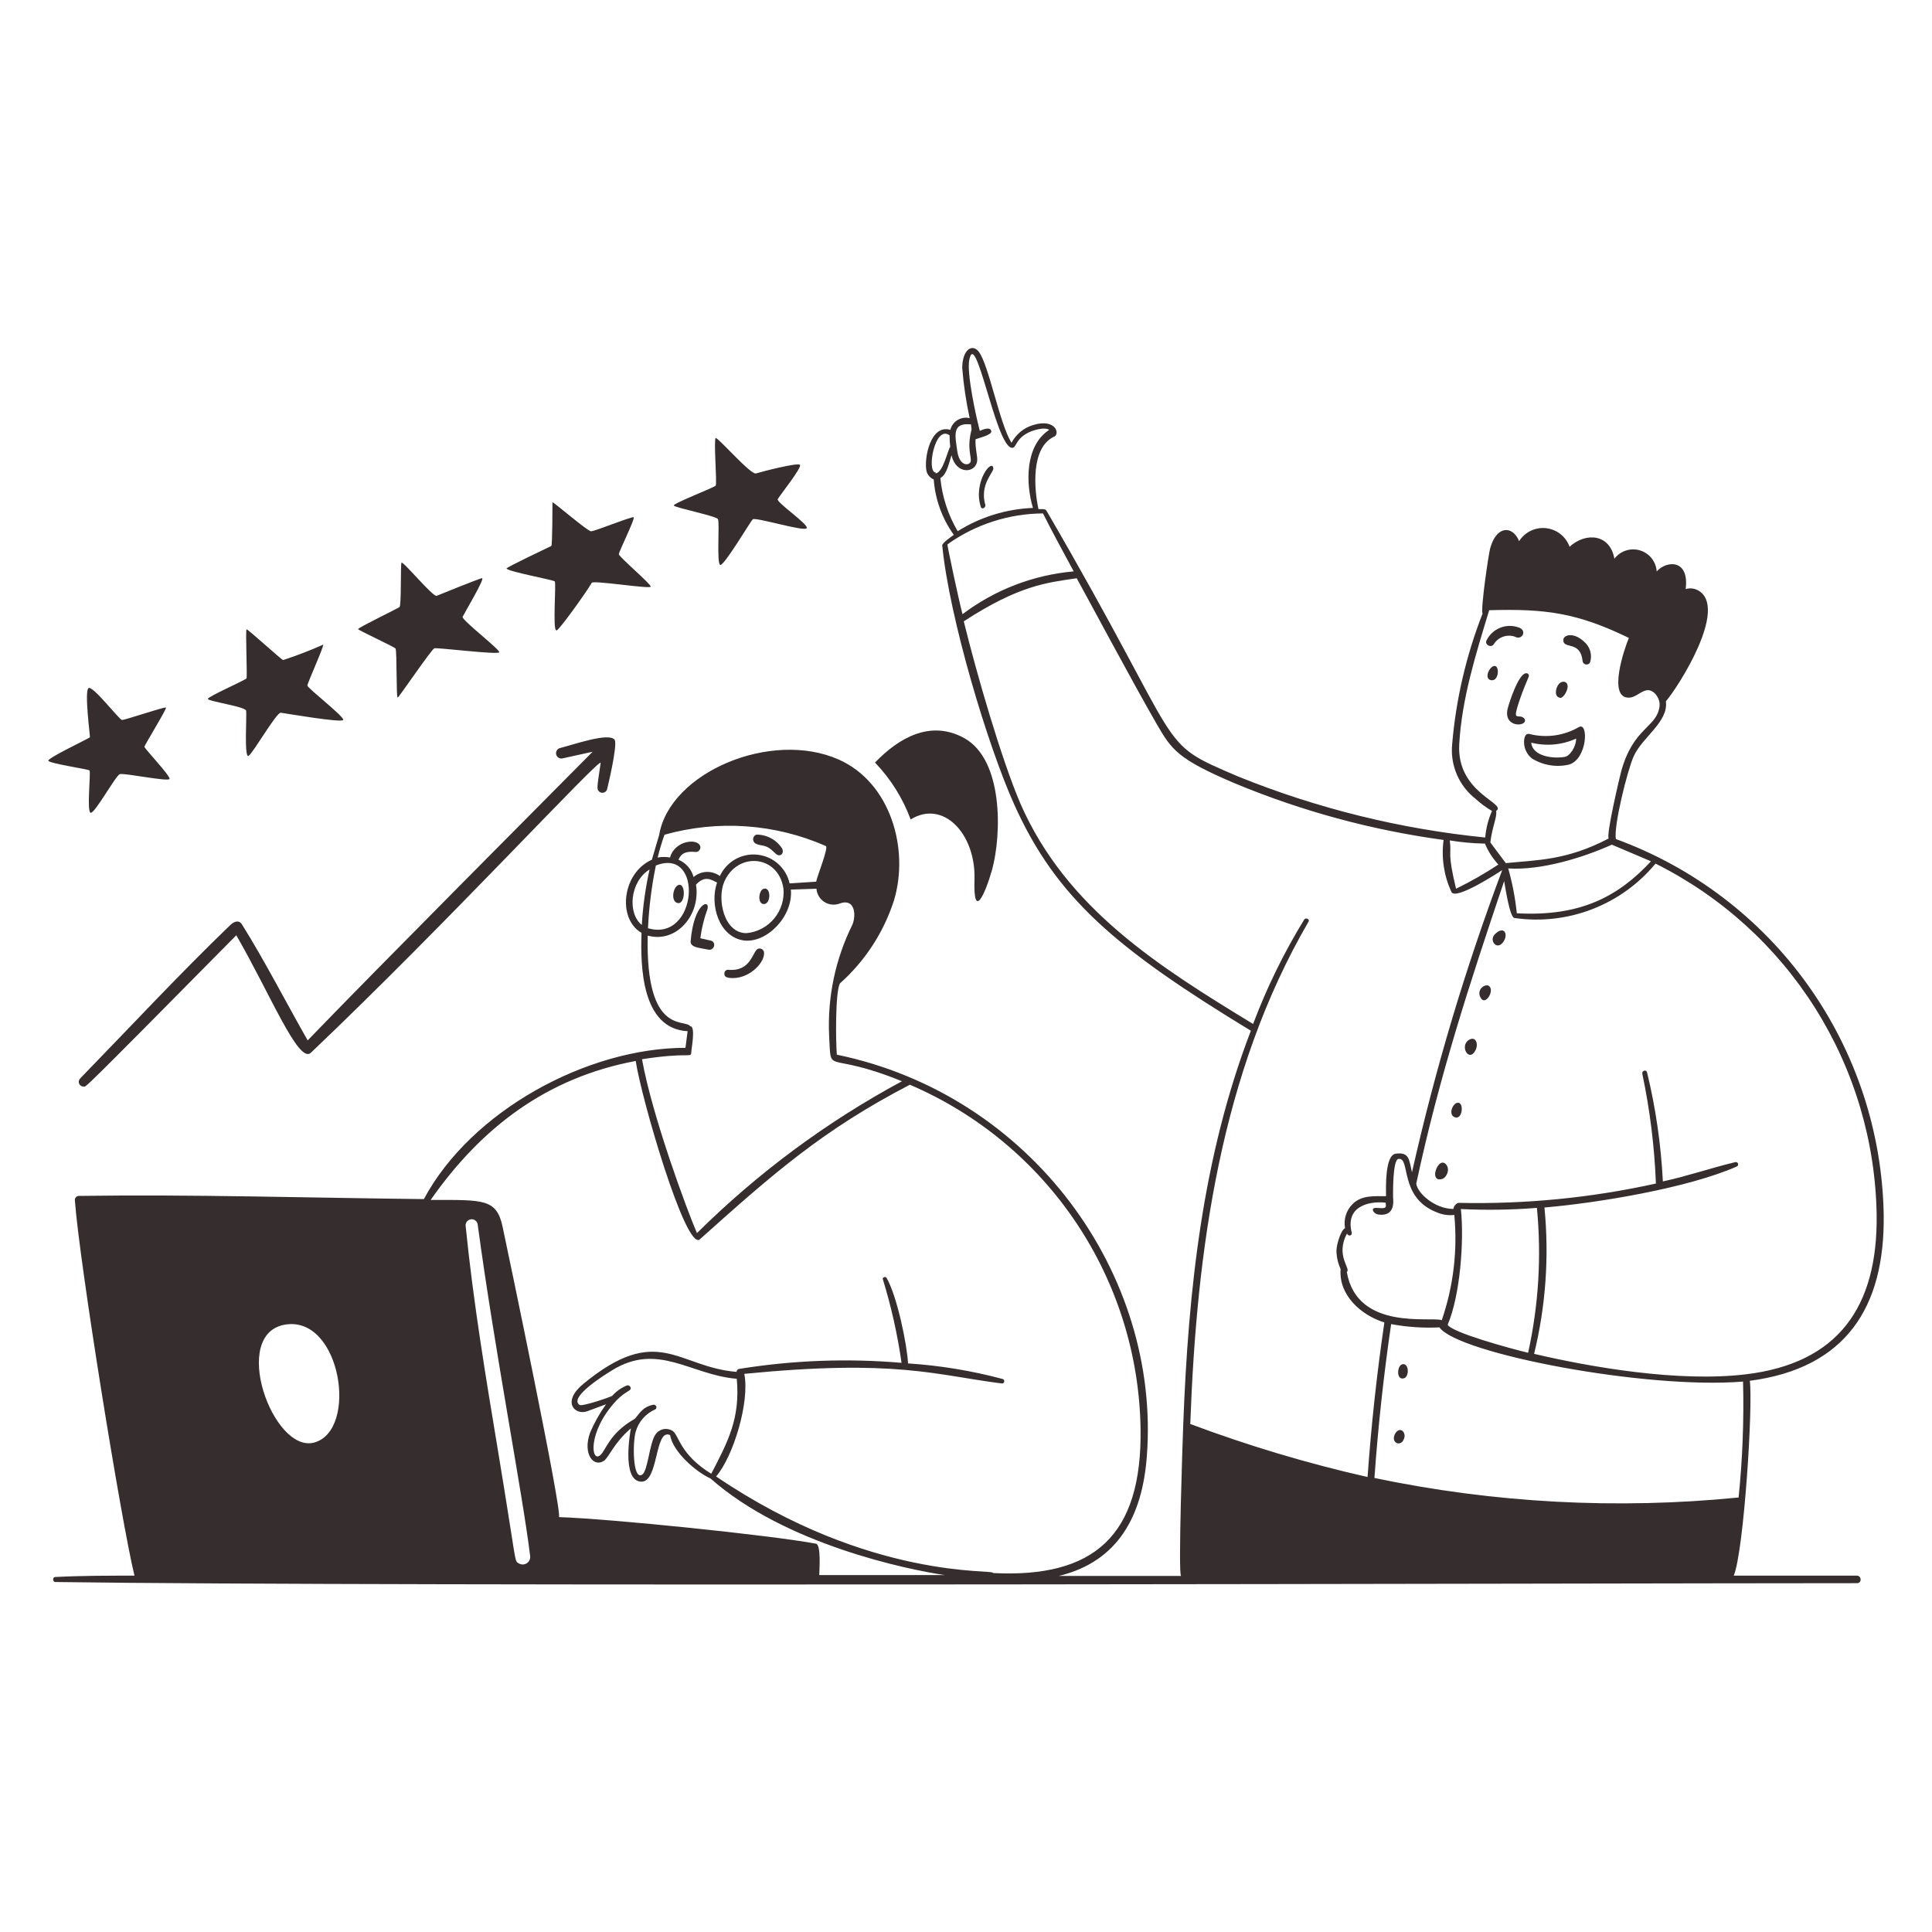 <svg width="320" height="320" viewBox="0 0 320 320" fill="none" xmlns="http://www.w3.org/2000/svg">
<path d="M161.408 145.6C161.168 152.688 163.216 147.952 164.336 144C165.936 138.032 166.144 125.824 159.712 122.256C154.096 119.152 148.816 122.256 144.928 126.304C147.524 129.005 149.534 132.214 150.832 135.728C156.192 132.4 161.6 138.048 161.408 145.6ZM163.2 83.648C162.224 80.224 164.592 78.24 164.528 77.584C164.352 75.792 161.104 79.904 162.464 83.984C162.576 84.416 163.28 84.144 163.2 83.648ZM118.912 85.984C119.232 86.496 118.656 93.392 119.296 93.568C119.936 93.744 124.256 86.432 124.672 86.016C125.088 85.6 133.248 88.112 133.616 87.488C133.984 86.864 128.576 83.216 128.816 82.688C129.056 82.16 132.896 77.408 132.496 76.992C132.096 76.576 126.096 78.144 125.216 78.416C124.336 78.688 118.912 72.4 118.544 72.56C118.176 72.72 118.784 80.112 118.544 80.432C118.304 80.752 111.472 83.376 111.6 83.728C111.728 84.08 118.624 85.456 118.912 85.984ZM40.768 117.712C40.896 118.448 40.4 125.712 41.184 125.184C41.968 124.656 45.808 117.952 46.512 118.048C47.216 118.144 56.608 119.76 56.848 119.248C57.088 118.736 50.912 113.968 50.912 113.552C50.912 113.136 53.84 106.688 53.504 106.784C51.346 107.744 49.141 108.593 46.896 109.328C46.496 109.184 41.024 104.144 40.832 104.24C40.64 104.336 40.976 112.064 40.832 112.352C40.688 112.64 34.432 115.36 34.432 115.76C34.432 116.16 40.624 117.024 40.768 117.712ZM15.04 134.624C15.776 134.624 19.168 128.464 19.84 128.224C20.512 127.984 27.952 129.536 28.08 129.008C28.208 128.48 23.92 123.968 23.92 123.696C23.92 123.424 27.664 117.392 27.488 117.2C27.312 117.008 20.672 119.28 20.208 119.248C19.744 119.216 15.408 113.536 14.672 113.968C13.936 114.4 14.944 121.968 14.896 122.112C14.848 122.256 7.856 125.552 8 126C8.144 126.448 14.544 127.392 14.816 127.6C15.088 127.808 14.304 134.624 15.04 134.624ZM92.144 104.384C92.144 105.04 97.2 97.984 98.016 96.528C98.288 96.08 107.712 97.6 107.776 97.168C107.84 96.736 102.496 92.208 102.496 91.792C102.496 91.376 105.232 85.872 104.96 85.68C104.688 85.488 98.512 88 97.904 88C97.296 88 91.504 82.96 91.504 83.2C91.504 83.44 91.504 90.336 91.312 90.432C91.12 90.528 83.744 94.016 83.888 94.176C84.352 94.72 91.632 96.032 91.888 96.304C92.144 96.576 91.504 104.432 92.144 104.384ZM65.872 115.52C65.872 115.824 71.456 107.52 71.952 107.376C72.448 107.232 82.56 108.496 82.688 108.032C82.816 107.568 76.4 102.656 76.624 102.16C76.848 101.664 80.464 95.616 79.824 95.76C79.184 95.904 72.912 98.448 72.32 98.688C71.728 98.928 66.672 92.8 66.496 93.2C66.32 93.6 66.496 100.288 66.176 100.544C65.856 100.8 59.2 104 59.312 104.208C59.424 104.416 65.232 107.104 65.504 107.408C65.776 107.712 65.6 115.824 65.872 115.52ZM117.728 155.792L116 155.408C116.207 153.769 116.599 152.159 117.168 150.608C117.68 148.848 114.928 149.408 114.384 155.952C114.384 156.736 115.312 156.928 116.384 157.12C116.944 157.216 117.376 157.312 117.472 157.312C118.4 157.312 118.624 156 117.728 155.792ZM125.28 138.24C125.131 138.293 125.001 138.388 124.905 138.514C124.809 138.639 124.752 138.79 124.74 138.948C124.728 139.105 124.762 139.263 124.838 139.401C124.914 139.54 125.029 139.653 125.168 139.728C126.112 140.224 126.768 139.728 128.128 141.072C128.336 141.248 128.656 141.664 129.056 141.664C129.456 141.664 129.872 141.216 129.536 140.528C129.076 139.82 128.445 139.239 127.701 138.839C126.957 138.439 126.125 138.233 125.28 138.24ZM125.584 157.136C124.64 157.424 124.496 160.992 120.624 160.624C120.545 160.617 120.466 160.627 120.39 160.652C120.315 160.677 120.245 160.716 120.186 160.768C120.126 160.821 120.077 160.884 120.043 160.956C120.008 161.027 119.988 161.105 119.984 161.184C119.888 161.92 120.656 162 121.392 162C124.336 162 126.832 159.232 126.528 157.632C126.499 157.537 126.451 157.449 126.388 157.373C126.325 157.297 126.247 157.234 126.159 157.188C126.072 157.142 125.976 157.113 125.877 157.104C125.778 157.096 125.679 157.106 125.584 157.136ZM126.512 147.2C125.712 147.376 125.408 149.52 126.384 149.728C127.696 149.968 127.792 146.864 126.512 147.2ZM112.576 146.544C111.52 146.544 110.976 149.28 112.224 149.568C113.472 149.856 113.6 146.592 112.576 146.544ZM250.88 105.44C252.08 106.144 252.96 104.48 251.648 103.968C250.642 103.572 249.524 103.57 248.516 103.961C247.508 104.353 246.684 105.109 246.208 106.08C245.856 106.8 247.008 107.376 247.424 106.688C247.777 106.123 248.31 105.693 248.937 105.467C249.563 105.241 250.248 105.231 250.88 105.44ZM261.504 120.432C259.087 121.834 256.224 122.257 253.504 121.616C253.403 121.574 253.294 121.552 253.184 121.552C253.074 121.552 252.966 121.574 252.864 121.616C252.24 122.016 252.096 124.336 253.744 125.632C254.66 126.198 255.678 126.576 256.741 126.747C257.804 126.917 258.89 126.875 259.936 126.624C262.944 125.632 263.136 119.488 261.504 120.432ZM261.056 122.336C261.056 123.728 260 125.216 259.2 125.36C257.12 125.728 253.808 125.216 253.616 123.008C256.101 123.63 258.723 123.394 261.056 122.336ZM248 110.672C247.632 109.776 246.576 110.672 246.4 111.68C246.272 112.336 246.624 112.672 247.12 112.672C248 112.672 248.256 111.344 248 110.672ZM258.272 115.536C258.736 115.856 259.504 114.72 259.632 113.936C259.808 112.832 258.784 112.64 258.208 113.28C257.632 113.92 257.424 115.344 258.272 115.536ZM252.592 119.344C252.592 118.992 252.208 118.688 251.712 118.672C251.584 118.672 251.2 118.672 251.12 118.512C250.784 118.064 252.544 113.568 253.136 112.256C253.36 111.792 253.136 111.44 252.688 111.52C251.472 111.76 250.032 116.176 249.728 117.328C248.944 120.448 252.608 120.4 252.592 119.344ZM262.4 106.304C260.592 104.592 258.864 105.168 258.928 106.08C259.008 107.568 261.792 106.08 262.128 109.504C262.148 109.645 262.214 109.775 262.314 109.876C262.415 109.976 262.545 110.041 262.686 110.061C262.827 110.081 262.97 110.055 263.095 109.986C263.219 109.917 263.318 109.81 263.376 109.68C263.561 109.083 263.567 108.446 263.393 107.846C263.22 107.246 262.875 106.71 262.4 106.304ZM92.8 123.888C92.687 123.911 92.579 123.956 92.483 124.021C92.387 124.086 92.305 124.169 92.241 124.266C92.177 124.362 92.133 124.47 92.111 124.584C92.089 124.698 92.089 124.815 92.112 124.928C92.135 125.041 92.181 125.149 92.245 125.245C92.31 125.341 92.393 125.424 92.49 125.487C92.586 125.551 92.695 125.596 92.808 125.618C92.922 125.64 93.039 125.639 93.152 125.616L98.16 124.512C93.712 129.008 62.016 160.832 50.96 172.32C47.376 166.032 43.84 159.12 40.08 153.12C39.6 152.352 38.816 152.56 38.128 153.232C29.808 161.232 21.248 170.432 13.248 178.656C13.143 178.771 13.074 178.915 13.051 179.069C13.028 179.224 13.052 179.381 13.119 179.522C13.186 179.663 13.293 179.781 13.427 179.86C13.562 179.94 13.716 179.977 13.872 179.968C14.288 179.968 12.8 181.568 39.136 154.912C44.704 164.512 49.456 176.32 51.488 174.368C73.888 153.088 99.616 125.168 99.488 126.368C98.896 130.336 98.832 130.672 99.168 131.04C99.263 131.145 99.383 131.224 99.517 131.269C99.651 131.314 99.795 131.323 99.934 131.295C100.072 131.268 100.202 131.205 100.309 131.112C100.416 131.02 100.497 130.901 100.544 130.768C100.544 130.768 102.384 123.248 101.792 122.512C100.8 121.296 95.056 123.312 92.8 123.888ZM247.584 154.752C246.512 155.84 248.128 157.728 249.184 155.696C249.76 154.464 248.976 153.36 247.584 154.752ZM246.4 163.2C246.216 163.189 246.031 163.219 245.859 163.288C245.688 163.358 245.534 163.464 245.408 163.6C245.203 163.807 245.072 164.077 245.038 164.367C245.003 164.657 245.066 164.95 245.216 165.2C246.016 166.88 247.84 163.68 246.4 163.2ZM241.6 182.656C240.64 182.448 239.664 184.88 241.168 185.104C242.208 185.2 242.448 182.848 241.6 182.656ZM238.688 192.624C237.872 192.992 237.232 194.976 238.176 195.312C238.45 195.376 238.738 195.344 238.991 195.221C239.244 195.099 239.448 194.894 239.568 194.64C240.272 193.488 239.408 192.288 238.688 192.624ZM243.408 172.176C241.632 173.104 243.28 176.096 244.384 173.968C244.928 172.896 244.432 171.648 243.408 172.176ZM232.544 225.952C231.376 225.728 231.136 228.72 232.544 228.288C233.376 228.032 233.392 226.112 232.544 225.952ZM231.664 236.896C230.88 237.232 230.448 238.72 231.456 239.056C231.647 239.096 231.846 239.07 232.02 238.983C232.194 238.896 232.334 238.753 232.416 238.576C233.008 237.616 232.32 236.624 231.664 236.896Z" fill="#362D2E"/>
<path d="M307.552 260.976H287.168C288.848 256.848 290.368 232.768 289.824 228.704C305.728 226.608 312.224 216.544 312 201.136C311.749 187.508 307.378 174.276 299.461 163.18C291.544 152.085 280.453 143.646 267.648 138.976C267.216 136.928 269.584 127.456 270.592 125.264C272.032 122.064 276.384 119.568 275.92 116.16C277.984 113.776 286.288 100.752 281.328 97.824C281.011 97.637 280.657 97.517 280.291 97.473C279.925 97.429 279.554 97.462 279.2 97.568C279.824 92.64 276.112 92.768 274.4 94.64C274.347 93.846 274.053 93.087 273.557 92.466C273.06 91.844 272.386 91.388 271.624 91.16C270.861 90.932 270.048 90.942 269.291 91.19C268.535 91.437 267.873 91.91 267.392 92.544C266.688 88.48 262.72 88.064 259.968 90.56C259.675 89.734 259.154 89.008 258.467 88.464C257.78 87.92 256.954 87.58 256.083 87.483C255.212 87.386 254.331 87.536 253.541 87.916C252.751 88.296 252.084 88.891 251.616 89.632C250.56 87.04 247.872 86.96 246.816 90.832C246.544 91.824 245.216 100.864 245.552 101.648C242.853 108.554 241.161 115.812 240.528 123.2C240.347 124.929 240.611 126.676 241.294 128.275C241.977 129.874 243.057 131.272 244.432 132.336C245.255 133.092 246.156 133.757 247.12 134.32C246.504 135.714 246.125 137.201 246 138.72C231.958 137.313 218.188 133.914 205.104 128.624C190.992 122.592 197.104 125.424 173.312 84.56C173.104 84.208 172.368 84.368 172 84.32C171.28 80.976 170.736 74.288 174.464 72.384C175.696 72.048 174.944 69.184 171.072 70.416C170.318 70.646 169.618 71.023 169.011 71.525C168.404 72.028 167.903 72.646 167.536 73.344C165.536 70.144 163.776 60.336 162.08 58.208C161.024 56.896 159.376 57.888 159.376 60.992C159.605 63.773 160.016 66.537 160.608 69.264C160.271 69.18 159.921 69.164 159.577 69.216C159.234 69.268 158.904 69.388 158.606 69.568C158.309 69.748 158.05 69.984 157.845 70.264C157.639 70.544 157.491 70.862 157.408 71.2C154.096 70.192 153.008 76 153.456 78.032C153.535 78.339 153.685 78.624 153.893 78.862C154.102 79.101 154.363 79.288 154.656 79.408C154.895 82.718 156.047 85.898 157.984 88.592C157.648 88.832 156.032 89.936 156.064 90.336C157.232 102.336 163.616 123.584 168.016 133.312C174.976 148.752 184.832 157.136 207.184 170.72C199.184 191.52 196.816 213.728 195.984 235.904C195.888 238.352 195.12 260.592 195.616 261.024H175.376C185.296 258.624 189.216 250.96 189.952 241.216C192.256 211.072 170.88 181.36 138.608 174.688C138.432 172.72 138.32 164.336 139.12 162.88C143.272 159.183 146.36 154.443 148.064 149.152C150.656 140.592 147.488 129.616 138.928 125.808C127.728 120.832 110.896 127.936 109.168 138.336L107.968 142.4C103.056 144.56 102.192 152.16 106.256 154.512C106.064 160.032 106.256 170.384 113.888 170.8C113.76 171.712 113.648 172.64 113.536 173.552C97.28 173.552 78.032 183.984 70.208 198.608C51.2 198.4 32 197.808 13.056 198.08C12.965 198.082 12.876 198.102 12.793 198.14C12.71 198.178 12.635 198.232 12.574 198.299C12.512 198.367 12.466 198.446 12.436 198.532C12.406 198.618 12.394 198.709 12.4 198.8C13.136 209.008 20.048 251.84 22.272 260.976C17.904 260.976 13.536 260.976 9.168 261.2C8.64 261.2 8.72 262.032 9.168 262.032C65.648 262.832 265.168 262.224 307.568 262.224C308.432 262.224 308.336 260.976 307.552 260.976ZM52.048 238.928C45.2 240.8 37.968 220.736 47.36 219.376C56.496 218.048 59.376 236.912 52.048 238.928ZM110.064 138.256C118.919 135.763 128.364 136.425 136.784 140.128C137.28 140.352 135.312 145.216 135.184 146.032L130.784 146.32C130.505 145.068 129.839 143.935 128.881 143.081C127.923 142.227 126.721 141.696 125.445 141.562C124.169 141.427 122.883 141.697 121.768 142.332C120.654 142.968 119.767 143.937 119.232 145.104C118.598 144.63 117.82 144.388 117.028 144.417C116.237 144.446 115.479 144.745 114.88 145.264C114.709 144.629 114.395 144.04 113.963 143.544C113.53 143.048 112.991 142.657 112.384 142.4C112.64 141.792 113.088 140.912 115.088 141.104C115.208 141.128 115.331 141.123 115.448 141.09C115.565 141.056 115.672 140.996 115.761 140.913C115.85 140.83 115.918 140.728 115.96 140.613C116.002 140.499 116.015 140.377 116 140.256C115.76 138.768 111.776 139.12 110.976 142.032C110.299 141.907 109.605 141.907 108.928 142.032C109.242 140.755 109.621 139.494 110.064 138.256ZM123.632 154.56C119.888 154.56 118.736 148.928 119.952 146.064C122.16 140.992 128.928 141.616 129.76 147.152C129.846 148.041 129.756 148.939 129.494 149.793C129.232 150.647 128.805 151.441 128.235 152.129C127.666 152.817 126.966 153.386 126.176 153.804C125.386 154.221 124.522 154.478 123.632 154.56ZM108.624 143.36C116.624 140.16 115.568 156.16 107.328 153.744C107.49 150.265 107.923 146.804 108.624 143.392V143.36ZM107.616 143.888C106.923 146.951 106.484 150.065 106.304 153.2C103.888 151.296 104.32 145.984 107.616 144V143.888ZM114.496 174.288C114.496 173.776 115.264 170 114.336 169.984C113.488 168.688 106.912 171.584 107.28 154.96C111.984 156.288 116.08 151.584 115.28 146.528C116.752 144.928 117.824 145.728 118.768 146.176C117.504 149.776 119.04 155.2 123.232 155.776C127.056 156.224 131.392 151.728 130.992 147.344L135.232 147.2C135.265 147.64 135.399 148.066 135.624 148.445C135.849 148.825 136.159 149.146 136.53 149.385C136.901 149.624 137.322 149.774 137.76 149.822C138.199 149.87 138.642 149.816 139.056 149.664C141.44 148.736 141.888 151.264 141.216 153.088C138.369 158.806 137.031 165.156 137.328 171.536C137.728 178.368 136.48 173.84 149.392 179.088C136.928 185.801 125.494 194.272 115.44 204.24C113.84 200.576 108.032 184.912 106.336 175.44C113.984 174.256 114.368 175.232 114.496 174.4V174.288ZM85.92 258.944C85.152 258.48 85.664 259.52 82.496 240.368C80.48 228.224 78.384 215.664 77.12 202.992C77.111 202.743 77.194 202.5 77.353 202.308C77.512 202.117 77.736 201.991 77.983 201.956C78.229 201.92 78.48 201.976 78.687 202.115C78.894 202.253 79.043 202.463 79.104 202.704C81.904 223.504 86.624 247.792 87.808 257.728C87.837 257.961 87.799 258.197 87.699 258.409C87.6 258.621 87.442 258.8 87.245 258.927C87.048 259.054 86.82 259.123 86.585 259.126C86.351 259.129 86.121 259.066 85.92 258.944ZM164.448 260.544C165.136 259.84 144.256 261.952 118.608 244.544C121.472 241.232 124.208 232.176 123.28 227.552C148.384 225.088 154.832 227.728 165.968 229.152C166.056 229.15 166.14 229.118 166.207 229.062C166.274 229.005 166.319 228.928 166.336 228.842C166.353 228.756 166.34 228.667 166.299 228.59C166.258 228.512 166.193 228.451 166.112 228.416C160.973 227.037 155.71 226.169 150.4 225.824C150.224 222.624 148.592 214.704 146.848 211.664C146.688 211.376 146.112 211.552 146.224 211.872C147.617 216.403 148.655 221.036 149.328 225.728C140.35 224.96 131.312 225.298 122.416 226.736C122.299 226.755 122.193 226.816 122.116 226.907C122.04 226.998 121.999 227.113 122 227.232C112.144 226.4 108.96 219.04 96.576 229.248C93.04 232.176 95.168 234.416 97.184 233.776L100.384 232.592C99.327 234.062 98.436 235.645 97.728 237.312C96.464 240.864 98.352 243.104 100.032 241.952C100.864 241.392 101.632 239.04 104.496 236.576C104.496 236.576 102.8 245.264 106.192 245.408C109.136 245.552 108.4 236.496 110.992 237.696C111.424 240.464 115.312 243.824 117.68 244.88C130.112 255.872 150.496 260 156.48 260.88H135.696C135.696 260.08 136.048 255.84 135.136 255.68C127.504 254.256 101.04 251.552 92.576 251.28C93.184 250.544 84.128 207.328 83.264 203.28C82.272 198.48 80.064 198.752 71.328 198.752C79.712 186.768 90.528 178.496 105.296 175.728C106.208 181.904 113.616 207.328 115.92 205.264C127.968 194.48 136.24 187.168 150.704 179.664C161.887 184.455 171.445 192.378 178.224 202.48C185.004 212.581 188.716 224.428 188.912 236.592C189.2 254.48 181.104 261.392 164.448 260.544ZM108.224 232.672C106.176 233.008 105.568 234.784 105.024 235.072C100.928 237.424 100.4 240.128 99.456 240.992C97.856 242.432 97.28 237.104 102.096 231.968C103.808 230.208 104.64 230.448 104.432 229.776C104.392 229.659 104.308 229.561 104.198 229.505C104.087 229.448 103.959 229.436 103.84 229.472C102.903 229.853 102.066 230.445 101.392 231.2C101.008 231.44 96.432 232.992 96 232.704C94.048 231.408 100.688 227.392 101.312 227.008C108.976 222.208 114.4 227.76 122.032 228.368C122.624 234.928 120.592 238.736 117.808 244.096C112.576 240.896 112.464 237.696 111.408 237.008C110.955 236.714 110.404 236.61 109.875 236.718C109.345 236.825 108.879 237.136 108.576 237.584C107.552 239.024 107.328 243.6 106.368 244.24C104.768 245.28 104.768 238.88 105.296 237.12C105.529 236.312 105.936 235.566 106.489 234.933C107.042 234.299 107.727 233.795 108.496 233.456C108.96 233.216 108.656 232.592 108.224 232.672ZM310.832 201.216C311.024 216.512 304.432 225.808 289.152 227.632C277.952 228.976 263.36 226.416 254.096 224.24C256.029 216.314 256.607 208.119 255.808 200C264.496 199.264 279.52 196.8 287.648 193.216C287.738 193.182 287.811 193.115 287.854 193.03C287.897 192.944 287.906 192.845 287.88 192.753C287.854 192.661 287.795 192.582 287.713 192.531C287.632 192.481 287.535 192.462 287.44 192.48C283.488 193.424 279.44 194.816 275.424 195.68C275.116 189.585 274.238 183.532 272.8 177.6C272.672 177.104 271.904 177.328 272.016 177.84C273.279 183.83 274.033 189.915 274.272 196.032C263.554 198.401 252.591 199.476 241.616 199.232C241.232 199.232 240.736 199.824 240.736 200.24C237.632 200.24 234.752 197.6 234.576 196.048C238.368 178.32 243.392 162.96 249.136 145.936C249.296 146.752 250.032 151.904 250.832 152.048C255.174 152.675 259.604 152.176 263.698 150.599C267.791 149.021 271.41 146.419 274.208 143.04C285.055 148.454 294.207 156.742 300.665 167.001C307.123 177.26 310.64 189.095 310.832 201.216ZM223.104 204.32C223.392 204.896 224 204.608 223.888 204.16C222.816 199.936 226.512 198.88 229.504 199.2C229.696 200.272 229.328 200.128 227.904 200.064C226.928 200.064 227.504 201.024 228.24 201.152C229.84 201.392 230.992 200.736 230.736 198.352C230.736 198 230.624 192.144 231.616 191.952C233.712 191.632 231.616 198.352 238.016 200.816C238.919 201.201 239.906 201.344 240.88 201.232C241.436 207.127 240.727 213.073 238.8 218.672C237.2 217.984 224.768 220.56 223.072 210.672C223.84 210.192 221.12 208 223.104 204.32ZM241.968 200.256C246.165 200.461 250.371 200.397 254.56 200.064C255.336 208.091 254.844 216.19 253.104 224.064C249.984 223.312 240.496 220.704 239.776 219.424C241.856 214.592 242.528 205.456 241.968 200.256ZM273.456 142.656C268.176 148.336 261.936 151.872 251.232 151.264C250.974 148.753 250.497 146.269 249.808 143.84C255.184 144.192 262.112 142.096 266.976 139.904C273.6 142.736 273.296 142.56 273.456 142.688V142.656ZM247.856 134.272C249.568 133.024 241.232 131.328 241.696 123.264C242.128 115.632 244.464 108.304 246.656 101.072C255.952 100.8 261.216 101.488 269.792 105.664C269.056 107.392 266.24 115.616 269.792 115.552C270.96 115.552 271.776 114.384 272.896 114.32C274.016 114.256 275.008 115.76 274.88 116.912C274.464 120.592 270.48 120.368 268.48 127.92C268.256 128.752 266.016 138.224 266.448 138.88C259.488 142.528 254.608 142.432 249.408 142.96C248.56 141.808 247.696 140.672 246.848 139.536C247.152 136.912 248 135.328 247.808 134.304L247.856 134.272ZM245.936 139.696C246.474 140.985 247.232 142.171 248.176 143.2C245.928 144.682 243.588 146.018 241.168 147.2C239.664 140.96 240.464 141.632 240.128 139.2C242.034 139.512 243.958 139.688 245.888 139.728L245.936 139.696ZM160.816 70.256L160.928 71.12C160.048 74.432 161.056 75.92 160.736 76.544C160.416 77.168 158.896 77.2 158.544 74.656C158.192 72.112 157.648 69.984 160.768 70.288L160.816 70.256ZM154.992 78.256C153.392 78.256 154.848 70.256 157.28 72.112C157.278 72.754 157.315 73.395 157.392 74.032C157.056 74.224 156.208 78.4 154.944 78.4L154.992 78.256ZM155.808 79.136C156.864 78.56 157.216 76.496 157.6 75.408C158.336 78.608 161.52 78.432 161.84 76.416C161.968 75.68 161.488 74.256 161.584 72.752C162.096 72.56 164.256 72.048 164.192 71.456C164.08 70.56 162.72 71.184 162.288 71.36C161.632 68.912 160.096 61.76 160.544 59.616C161.6 54.208 164.832 73.344 167.472 74.144C168.464 74.448 167.952 72.544 170.88 71.408C171.52 71.168 173.136 70.72 173.776 71.2C169.728 73.856 169.888 80.112 171.088 84.128C166.668 84.304 162.371 85.633 158.624 87.984C157.046 85.315 156.068 82.334 155.76 79.248L155.808 79.136ZM156.976 90.128C161.588 86.852 167.096 85.075 172.752 85.04C174.352 88.24 176.128 91.44 177.84 94.64C171.158 95.228 164.776 97.684 159.424 101.728C158.768 99.28 156.928 90.528 156.928 90.24L156.976 90.128ZM197.152 235.728C198.192 207.2 202.128 177.76 216.736 152.656C216.992 152.224 216.256 151.92 216 152.336C212.645 157.811 209.816 163.591 207.552 169.6C192.016 160.144 176.672 150.528 169.04 133.168C165.84 125.712 161.712 111.408 159.632 102.912C168.816 96.944 173.328 96.512 178.336 95.776C180.16 99.072 187.616 113.04 191.584 119.92C194.064 124.208 195.072 125.728 204.528 129.744C215.599 134.353 227.222 137.504 239.104 139.12C238.71 142.03 239.148 144.993 240.368 147.664C240.864 149.376 248.512 144.304 248.816 144.112C242.689 160.431 237.696 177.153 233.872 194.16C233.376 192.224 233.52 190.752 231.168 191.088C229.344 191.36 229.568 196.896 229.568 198.128C227.616 198.128 225.504 197.936 224.016 199.44C223.502 199.954 223.121 200.585 222.907 201.279C222.692 201.974 222.65 202.71 222.784 203.424C222.144 203.68 221.392 205.952 221.36 207.136C221.371 208.192 221.606 209.233 222.048 210.192C221.696 214.512 225.424 217.84 229.296 219.04C228.048 227.52 227.12 236.053 226.512 244.64C216.521 242.378 206.696 239.438 197.104 235.84L197.152 235.728ZM227.648 244.8C228.256 236.267 229.179 227.771 230.416 219.312C233.053 219.804 235.738 219.987 238.416 219.856C241.408 224.16 272.512 230.16 288.704 228.832C288.867 235.241 288.621 241.654 287.968 248.032C267.815 250.04 247.472 248.95 227.648 244.8Z" fill="#362D2E"/>
</svg>
